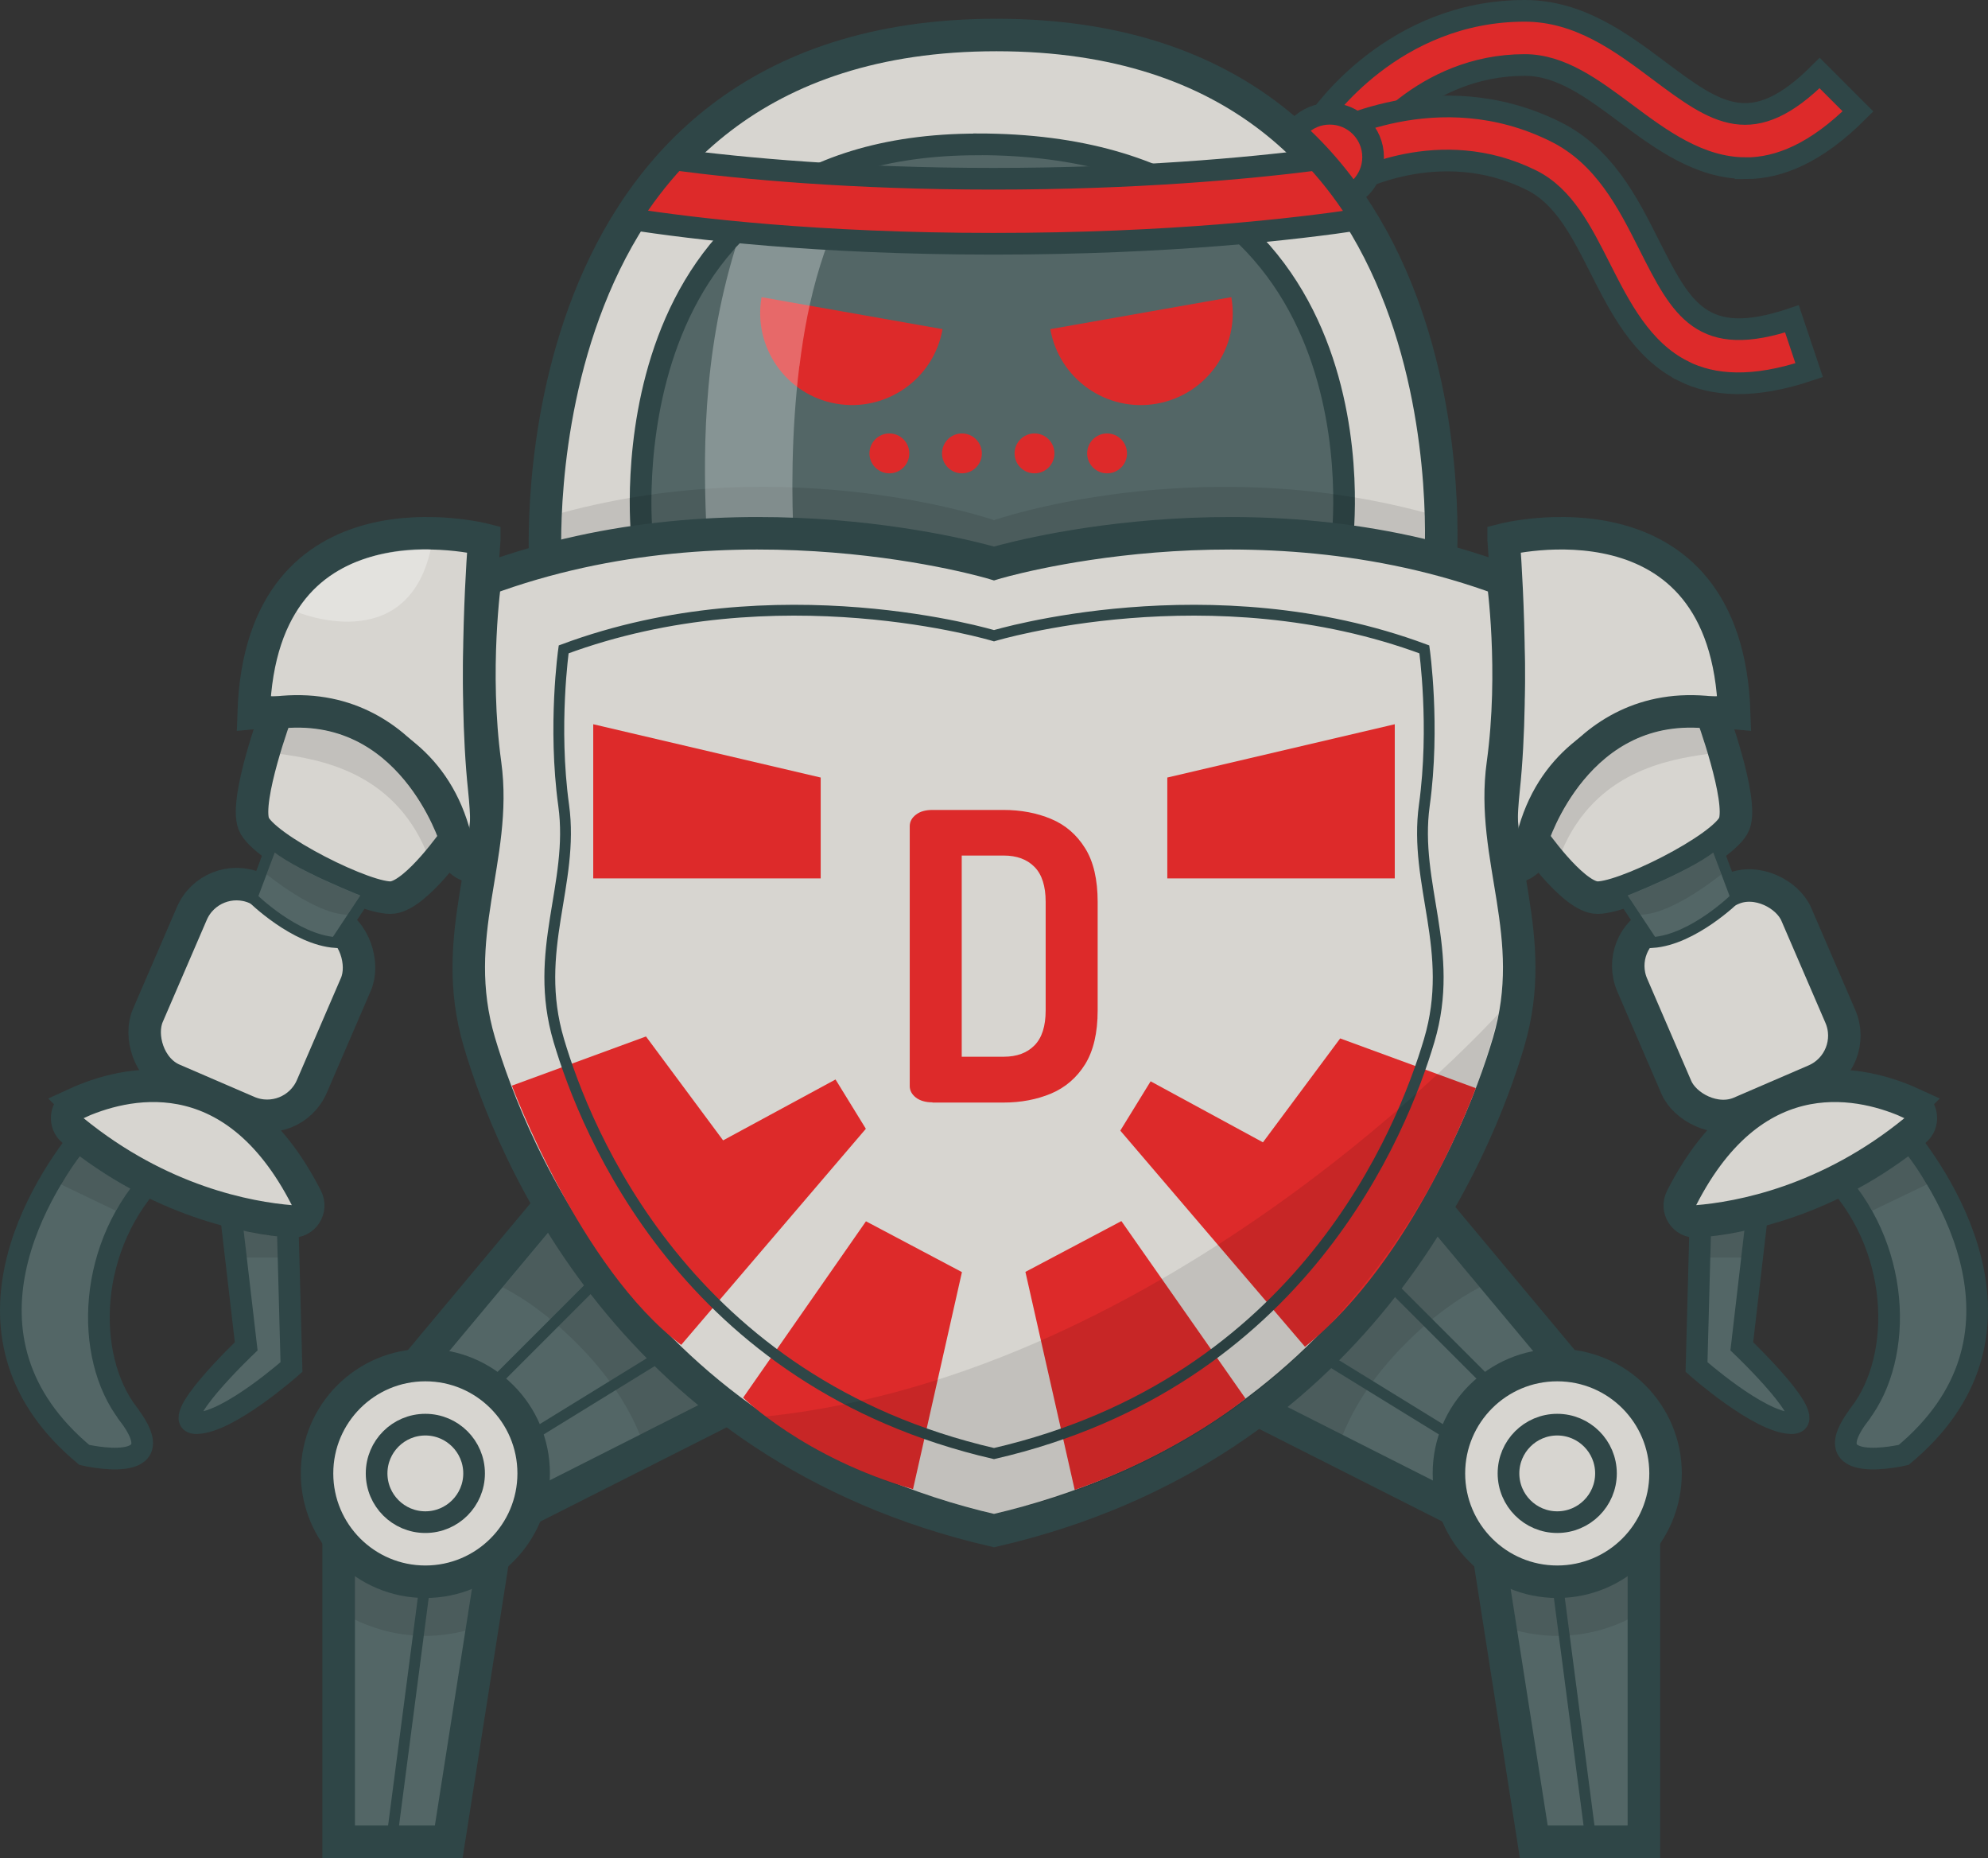 <svg viewBox="0 0 183.54 171.5" xmlns="http://www.w3.org/2000/svg"><rect x="0" y="0" width="183.54" height="171.5" fill="#333333" stroke="none"/><path d="m33.57 131.85 24.26-29.04 18.27 22.71-34.21 17.29z" fill="#536666"/><path d="m57.8 105.17 15.96 19.84-31.44 15.89-6.84-9.01 22.32-26.73m.05-4.72-2.35 2.81-22.32 26.73-1.53 1.83 1.45 1.9 6.84 9.01 1.51 1.99 2.23-1.13 31.44-15.89 3.31-1.67-2.32-2.89-15.96-19.84-2.29-2.85z" fill="#2f4647"/><path d="m53.62 110.19-7.2 8.63c2.04 1.06 4.36 2.69 6.85 5.19 3.04 3.04 4.8 5.95 5.81 8.44l8.79-4.44-14.25-17.81z" opacity=".1"/><path d="m31.27 170v-32.5h15.25l-5.08 32.5z" fill="#536666"/><path d="m44.77 139-4.62 29.5h-7.38v-29.5zm3.5-3h-18.51v35.5h12.95l.4-2.54 4.62-29.5z" fill="#2f4647"/><path d="m32.77 149.5c1.97.95 4.17 1.5 6.5 1.5 1.28 0 2.51-.18 3.7-.48l1.8-11.52h-12z" opacity=".1"/><circle cx="39.27" cy="136" fill="#d7d5d0" r="10" stroke="#2f4647" stroke-miterlimit="10" stroke-width="3"/><circle cx="39.27" cy="136" fill="#d7d5d0" r="4.5" stroke="#2f4647" stroke-miterlimit="10" stroke-width="2"/><path d="m39.27 146-3 23" fill="none" stroke="#2f4647" stroke-miterlimit="10"/><path d="m45.27 128 10-10" fill="none" stroke="#2f4647" stroke-miterlimit="10"/><path d="m48.27 133 13-8" fill="none" stroke="#2f4647" stroke-miterlimit="10"/><path d="m106.94 125.52 18.27-22.71 24.26 29.04-8.32 10.96z" fill="#536666"/><path d="m125.23 105.17 22.32 26.73-6.84 9.01-31.44-15.89 15.96-19.84m-.04-4.74-2.29 2.85-15.96 19.84-2.32 2.89 3.31 1.67 31.44 15.89 2.23 1.13 1.51-1.99 6.84-9.01 1.45-1.9-1.53-1.83-22.32-26.73-2.35-2.81z" fill="#2f4647"/><path d="m129.42 110.19 7.2 8.63c-2.04 1.06-4.36 2.69-6.85 5.19-3.04 3.04-4.8 5.95-5.81 8.44l-8.79-4.44 14.25-17.81z" opacity=".1"/><path d="m141.6 170-5.09-32.5h15.26v32.5z" fill="#536666"/><path d="m150.27 139v29.5h-7.38l-4.62-29.5zm3-3h-18.51l.54 3.46 4.62 29.5.4 2.54h12.95z" fill="#2f4647"/><path d="m150.27 149.5c-1.97.95-4.17 1.5-6.5 1.5-1.28 0-2.51-.18-3.7-.48l-1.8-11.52h12z" opacity=".1"/><g stroke="#2f4647" stroke-miterlimit="10"><circle cx="143.77" cy="136" fill="#d7d5d0" r="10" stroke-width="3"/><circle cx="143.77" cy="136" fill="#d7d5d0" r="4.5" stroke-width="2"/><path d="m143.77 146 3 23" fill="none"/><path d="m137.77 128-10-10" fill="none"/><path d="m134.77 133-13-8" fill="none"/><rect fill="#d7d5d0" height="19.25" rx="4.49" stroke-width="3" transform="matrix(.918 .396 -.396 .918 38.45 -1.67)" width="16.5" x="15.02" y="82.7"/><path d="m44.71 49.8s-20.59-5.28-21.29 16.01c0 0 16.89-1.58 19 13.55 0 0 3.34 3.52 2.29-6.51-1.06-10.03 0-23.05 0-23.05z" fill="#d7d5d0" stroke-width="3"/><path d="m25.53 65.78s-2.95 7.99-2.11 10.24 10.6 7.14 12.85 6.82 5.78-5.44 5.78-5.44-4.01-13.1-16.52-11.62z" fill="#d7d5d0" stroke-width="3"/><path d="m25.15 77.84-1.88 5.01s3.93 3.9 7.72 4.15l3.03-4.58s-7.14-2.76-8.86-4.58z" fill="#536666"/><path d="m11.84 130.51c-4.11-5.35-3.82-15.67 2.76-22.26-2.06-1.08-4.4-2.33-6.53-4.05-4.39 5.17-13.28 19.28-.29 30.09 0 0 8.51 2.02 4.06-3.77z" fill="#536666" stroke-width="2"/></g><path d="m5.6 109.31 5.08 2.44s.79-1.32 1.34-2.03c-1.99-1.1-3.72-2.26-4.68-3.02-.38.59-1.74 2.61-1.74 2.61z" opacity=".1"/><path d="m26.52 111.57c-1.21-.1-3.48-.36-5.36-.79l1.57 13.49s-7.53 7.17-4.55 7.09c2.99-.08 8.73-5.18 8.73-5.18l-.39-14.6z" fill="#536666" stroke="#2f4647" stroke-miterlimit="10" stroke-width="2"/><path d="m7.04 101.86c4.24-1.94 14.4-4.71 21.25 8.72.53 1.03-.26 2.25-1.41 2.16-3.95-.32-12.09-1.81-20.14-8.39-.84-.69-.68-2.03.31-2.48z" fill="#d7d5d0" stroke="#2f4647" stroke-miterlimit="10" stroke-width="3"/><path d="m25.86 69.59c3.64.51 10.35 1.62 13.47 8.95l1.04-1.38s-3.46-10.52-13.76-9.97c-.11.34-.33.94-.75 2.39z" opacity=".1"/><path d="m32.08 84.43 1.16-1.76s-5.6-2.18-7.88-3.99l-.74 2.02s4.47 3.69 7.46 3.73z" opacity=".1"/><path d="m27.38 56.47s10.14 4.3 12.39-5.77c0 0-8.62-.63-12.39 5.77z" fill="#fff" opacity=".3"/><path d="m22.5 113.61 3.1.5.05 1.97h-2.88s-.25-2.22-.27-2.46z" opacity=".1"/><rect fill="#d7d5d0" height="19.25" rx="4.49" stroke="#2f4647" stroke-miterlimit="10" stroke-width="3" transform="matrix(-.918 .396 -.396 -.918 343.99 113.66)" width="16.5" x="152.02" y="82.7"/><path d="m138.82 49.8s20.59-5.28 21.29 16.01c0 0-16.89-1.58-19 13.55 0 0-3.34 3.52-2.29-6.51 1.06-10.03 0-23.05 0-23.05z" fill="#d7d5d0" stroke="#2f4647" stroke-miterlimit="10" stroke-width="3"/><path d="m158.01 65.78s2.95 7.99 2.11 10.24-10.6 7.14-12.85 6.82-5.78-5.44-5.78-5.44 4.01-13.1 16.52-11.62z" fill="#d7d5d0" stroke="#2f4647" stroke-miterlimit="10" stroke-width="3"/><path d="m158.39 77.84 1.88 5.01s-3.93 3.9-7.72 4.15l-3.03-4.58s7.14-2.76 8.86-4.58z" fill="#536666" stroke="#2f4647" stroke-miterlimit="10"/><path d="m171.7 130.51c4.11-5.35 3.82-15.67-2.76-22.26 2.06-1.08 4.4-2.33 6.53-4.05 4.39 5.17 13.28 19.28.29 30.09 0 0-8.51 2.02-4.06-3.77z" fill="#536666" stroke="#2f4647" stroke-miterlimit="10" stroke-width="2"/><path d="m177.93 109.31-5.08 2.44s-.79-1.32-1.34-2.03c1.99-1.1 3.72-2.26 4.68-3.02.38.59 1.74 2.61 1.74 2.61z" opacity=".1"/><path d="m157.02 111.57c1.21-.1 3.48-.36 5.36-.79l-1.57 13.49s7.53 7.17 4.55 7.09c-2.99-.08-8.73-5.18-8.73-5.18l.39-14.6z" fill="#536666" stroke="#2f4647" stroke-miterlimit="10" stroke-width="2"/><path d="m176.5 101.86c-4.24-1.94-14.4-4.71-21.25 8.72-.53 1.03.26 2.25 1.41 2.16 3.95-.32 12.09-1.81 20.14-8.39.84-.69.68-2.03-.31-2.48z" fill="#d7d5d0" stroke="#2f4647" stroke-miterlimit="10" stroke-width="3"/><path d="m157.67 69.59c-3.64.51-10.35 1.62-13.47 8.95l-1.04-1.38s3.46-10.52 13.76-9.97c.11.34.33.94.75 2.39z" opacity=".1"/><path d="m151.46 84.43-1.16-1.76s5.6-2.18 7.88-3.99l.74 2.02s-4.47 3.69-7.46 3.73z" opacity=".1"/><path d="m161.04 113.61-3.1.5-.05 1.97h2.88s.25-2.22.27-2.46z" opacity=".1"/><path d="m161.16 15.52c-4.29 0-7.89-2.69-11.04-5.04-3.09-2.3-6-4.48-9.35-4.48-9.47 0-14.71 7.57-14.92 7.89l-4.16-2.78c.28-.41 6.88-10.11 19.08-10.11 5.01 0 8.91 2.91 12.34 5.48 5.41 4.04 8.67 6.47 14.89.26l3.54 3.54c-3.87 3.87-7.3 5.25-10.38 5.25z" fill="#dd2a2a" stroke="#2f4647" stroke-miterlimit="10" stroke-width="2"/><path d="m155.4 34.24c-3.84-1.91-5.86-5.92-7.64-9.43-1.74-3.44-3.37-6.69-6.37-8.18-8.48-4.22-16.54.22-16.88.42l-2.48-4.34c.43-.25 10.67-5.99 21.59-.55 4.49 2.23 6.68 6.57 8.61 10.4 3.04 6.02 4.88 9.66 13.21 6.87l1.59 4.74c-5.19 1.74-8.88 1.45-11.63.08z" fill="#dd2a2a" stroke="#2f4647" stroke-miterlimit="10" stroke-width="2"/><circle cx="122.77" cy="14.5" fill="#dd2a2a" r="4" stroke="#2f4647" stroke-miterlimit="10" stroke-width="2"/><path d="m50.36 52.16s-3.21-48.93 41.64-48.93 40.98 48.93 40.98 48.93-30.13-4.99-40.98 1.16c0 0-25.78-7.12-41.64-1.16z" fill="#d7d5d0" stroke="#2f4647" stroke-miterlimit="10" stroke-width="3"/><path d="m90.25 13.33c-34.87 0-30.98 36.18-30.98 36.18h.02c15.22-.71 31.3 3.8 31.3 3.8 7.09-4.08 21.79-3.69 32.29-2.74l1.03-.67s4.7-36.58-33.65-36.58z" fill="#536666" stroke="#2f4647" stroke-miterlimit="10" stroke-width="2"/><path d="m131.53 47.31c-21.3-5.72-39.76.7-39.76.7s-18.57-6.44-39.91-.67c-.11 2.74-.05 4.58-.05 4.58 15.86-5.97 40.2 1.39 40.2 1.39 10.85-6.15 39.58-1.22 39.58-1.22s.02-2.03-.05-4.79z" opacity=".1"/><path d="m70.31 27.43c-.81 4.61 2.27 9.02 6.88 9.83s9.02-2.27 9.83-6.88" fill="#dd2a2a"/><path d="m96.97 30.38c.81 4.61 5.21 7.7 9.83 6.88s7.7-5.21 6.88-9.83" fill="#dd2a2a"/><circle cx="82.11" cy="41.85" fill="#dd2a2a" r="1.84"/><circle cx="88.81" cy="41.85" fill="#dd2a2a" r="1.84"/><circle cx="95.51" cy="41.85" fill="#dd2a2a" r="1.84"/><path d="m73.81 33.78c.76-6.18 2.31-12.42 5.98-18.1-6.04 1.79-9.02 4.17-11.88 7.17-3.16 10.23-2.97 19.6-2.67 26.63 2.76.09 5.48.31 8.05.6-.21-4.09-.26-10.04.51-16.3z" fill="#fff" opacity=".3"/><path d="m62.33 14.73c-1.6 1.72-2.99 3.56-4.2 5.47 5.78.91 17.28 2.3 33.59 2.3s27.85-1.35 33.95-2.26c-1.18-1.92-2.55-3.77-4.14-5.5-6.44.82-16.71 1.76-29.81 1.76s-23.2-.95-29.39-1.77z" fill="#dd2a2a" stroke="#2f4647" stroke-miterlimit="10" stroke-width="2"/><circle cx="102.21" cy="41.85" fill="#dd2a2a" r="1.84"/><path d="m138.75 70.52c1.19-8.66 0-17.02 0-17.02-23.29-8.66-46.98-1.49-46.98-1.49s-23.69-7.17-46.98 1.49c0 0-1.19 8.36 0 17.02s-3.45 15.82-.53 25.68c2.92 9.85 13.88 37.32 47.51 45.08 33.63-7.76 44.59-35.23 47.51-45.08s-1.73-17.02-.53-25.68z" fill="#d7d5d0" stroke="#2f4647" stroke-miterlimit="10" stroke-width="3"/><path d="m86.09 101.75c-.64 0-1.15-.15-1.53-.44-.38-.3-.57-.65-.57-1.07v-23.97c0-.42.19-.78.57-1.07.38-.3.89-.44 1.53-.44h6.54c1.63 0 3.1.28 4.41.83 1.32.55 2.36 1.45 3.14 2.7.78 1.24 1.16 2.9 1.16 4.97v10.01c0 2.07-.39 3.72-1.16 4.97-.78 1.24-1.82 2.14-3.14 2.7-1.32.55-2.79.83-4.41.83h-6.54zm2.7-4.21h3.88c1.21 0 2.15-.35 2.84-1.05s1.03-1.78 1.03-3.23v-10.01c0-1.45-.34-2.53-1.03-3.23s-1.64-1.05-2.84-1.05h-3.88v18.58z" fill="#dd2a2a"/><path d="m62.89 124.14 17.05-19.95-2.8-4.55-10.38 5.62-7.12-9.59-12.38 4.54s6.26 16.84 15.62 23.92z" fill="#dd2a2a"/><path d="m84.29 137.47 4.52-20.05-8.86-4.69-11.34 16.28s5.62 5.54 15.69 8.45z" fill="#dd2a2a"/><path d="m120.48 124.31-17.05-19.95 2.8-4.55 10.37 5.63 7.13-9.59 12.52 4.59s-5.67 15.78-15.77 23.87z" fill="#dd2a2a"/><path d="m99.22 137.52-4.55-20.12 8.86-4.69 11.46 16.38s-6.11 5.08-15.77 8.43z" fill="#dd2a2a"/><path d="m131.5 74.33c1.01-7.32 0-14.39 0-14.39-19.69-7.32-39.73-1.26-39.73-1.26s-20.03-6.06-39.73 1.26c0 0-1.01 7.07 0 14.39s-2.92 13.38-.45 21.71 11.73 31.56 40.18 38.13c28.44-6.56 37.71-29.79 40.18-38.13 2.47-8.33-1.46-14.39-.45-21.71z" fill="none" stroke="#2f4647" stroke-miterlimit="10"/><path d="m107.77 71.77 21-4.92v14.23h-21z" fill="#dd2a2a"/><path d="m75.77 71.77-21-4.92v14.23h21z" fill="#dd2a2a"/><path d="m138.35 93.57c-.42.44-30.26 33.26-67.68 37.18 6.02 4.45 12.12 6.66 21.09 9 33.32-7.29 44.48-36.58 46.58-46.18z" opacity=".1"/></svg>
